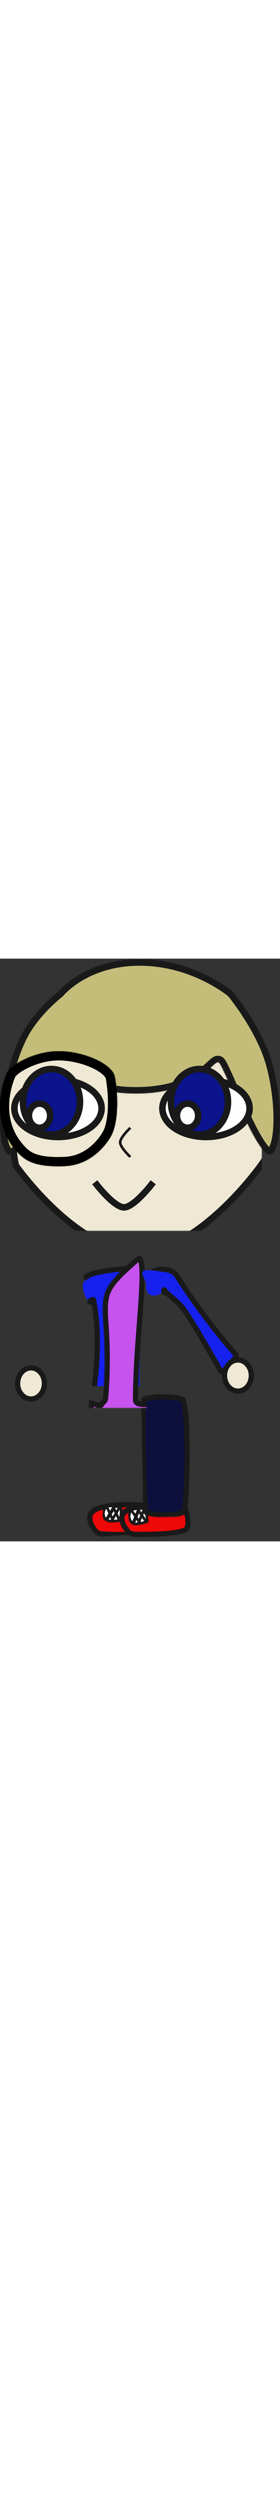 
<svg width="100px" height="890px" viewBox="-6483 -1704 429 890" version="1.1" xmlns="http://www.w3.org/2000/svg" xmlns:xlink="http://www.w3.org/1999/xlink">
    <rect x="-6483" y="-1704" width="429" height="890" fill="#333333" stroke="none"/>
    <!-- Generator: Sketch 42 (36781) - http://www.bohemiancoding.com/sketch -->
    <desc>Created with Sketch.</desc>
    <defs>
        <path d="M13.275,9.156 C36.333,-1.87 97.601,8.027 97.601,8.027 C101.967,8.651 106.417,12.629 107.395,16.925 C107.395,16.925 115.134,42.26 105.507,53.263 C95.881,64.266 21.207,54.234 21.207,54.234 C16.826,53.698 11.363,50.244 9.21,46.387 C9.21,46.387 -9.783,20.183 13.275,9.156 Z" id="path-1"></path>
        <mask id="mask-2" maskContentUnits="userSpaceOnUse" maskUnits="objectBoundingBox" x="0" y="0" width="108.487" height="54.474" fill="white">
            <use xlink:href="#path-1"></use>
        </mask>
        <path d="M4.624,3.953 C10.22,-2.558 21.413,-2.558 27.009,3.953 C32.606,10.465 27.009,30 27.009,30 L4.624,30 C4.624,30 -0.972,10.465 4.624,3.953 Z" id="path-3"></path>
        <mask id="mask-4" maskContentUnits="userSpaceOnUse" maskUnits="objectBoundingBox" x="0" y="0" width="27.36" height="30.93" fill="white">
            <use xlink:href="#path-3"></use>
        </mask>
        <path d="M167.004,222.119 C178.901,214.761 227.191,214.772 232.007,222.119 C236.823,229.465 236.267,398.337 232.007,405.426 C227.747,412.514 172.957,416.079 167.004,405.426 C161.05,394.773 155.106,229.476 167.004,222.119 Z" id="path-5"></path>
        <mask id="mask-6" maskContentUnits="userSpaceOnUse" maskUnits="objectBoundingBox" x="0" y="0" width="75.281" height="195.54" fill="white">
            <use xlink:href="#path-5"></use>
        </mask>
        <path d="M12.009,5.532 C35.067,-5.495 96.334,4.403 96.334,4.403 C100.701,5.026 105.151,9.004 106.128,13.3 C106.128,13.3 113.867,38.635 104.241,49.638 C94.614,60.642 19.94,50.61 19.94,50.61 C15.56,50.073 10.097,46.619 7.944,42.763 C7.944,42.763 -11.049,16.558 12.009,5.532 Z" id="path-7"></path>
        <mask id="mask-8" maskContentUnits="userSpaceOnUse" maskUnits="objectBoundingBox" x="0" y="0" width="108.487" height="54.474" fill="white">
            <use xlink:href="#path-7"></use>
        </mask>
        <path d="M4.624,3.953 C10.22,-2.558 21.413,-2.558 27.009,3.953 C32.606,10.465 27.009,30 27.009,30 L4.624,30 C4.624,30 -0.972,10.465 4.624,3.953 Z" id="path-9"></path>
        <mask id="mask-10" maskContentUnits="userSpaceOnUse" maskUnits="objectBoundingBox" x="0" y="0" width="27.36" height="30.93" fill="white">
            <use xlink:href="#path-9"></use>
        </mask>
        <path d="M9.29,6.119 C21.188,-0.972 69.477,-0.961 74.293,6.119 C79.109,13.2 78.553,175.957 74.293,182.789 C70.033,189.621 15.244,193.056 9.29,182.789 C3.336,172.521 -2.608,13.21 9.29,6.119 Z" id="path-11"></path>
        <mask id="mask-12" maskContentUnits="userSpaceOnUse" maskUnits="objectBoundingBox" x="0" y="0" width="75.281" height="188.459" fill="white">
            <use xlink:href="#path-11"></use>
        </mask>
        <path d="M86.458,53.905 C76.605,33.559 251.577,25.117 225.722,50.041 C192.86,81.72 248.192,220.563 257.866,238.825 C267.539,257.086 89.417,259.237 94.426,241.766 C100.637,220.1 114.586,111.989 86.458,53.905 Z" id="path-13"></path>
        <mask id="mask-14" maskContentUnits="userSpaceOnUse" maskUnits="objectBoundingBox" x="0" y="0" width="172.19" height="219.073" fill="white">
            <use xlink:href="#path-13"></use>
        </mask>
        <path d="M100.033,244.975 C96.099,244.768 105.402,240.987 105.739,237.818 C105.908,236.232 110.669,189.062 106.87,132.252 C103.073,75.472 102.709,69.051 155.593,22.84 C185,-2.856 159.553,132.997 159.795,240.245 C159.814,248.63 243.981,234.723 245.887,235.17 C247.794,235.617 255.727,254.774 252.624,258.405 C249.522,262.036 234.486,271.895 162.834,271.895 C91.182,271.895 77.902,265.301 81.196,265.719 C84.491,266.136 83.387,245.376 84.797,240.168 C84.95,239.601 103.361,245.151 100.033,244.975 Z" id="path-15"></path>
        <mask id="mask-16" maskContentUnits="userSpaceOnUse" maskUnits="objectBoundingBox" x="0" y="0" width="172.596" height="252.223" fill="white">
            <use xlink:href="#path-15"></use>
        </mask>
        <path d="M175.718,28.837 C174.486,30.253 174.976,28.019 177.52,27.576 C180.064,27.133 207.192,10.18 214.886,19.163 C222.58,28.146 208.052,55.771 207.147,59.042 C206.241,62.314 208.391,59.833 208.391,59.833 C208.391,59.833 154.427,76.142 148.651,70.809 C142.875,65.476 176.951,27.421 175.718,28.837 Z" id="path-17"></path>
        <mask id="mask-18" maskContentUnits="userSpaceOnUse" maskUnits="objectBoundingBox" x="0" y="0" width="69.134" height="55.338" fill="white">
            <use xlink:href="#path-17"></use>
        </mask>
        <path d="M275.774,42.005 C278.525,39.122 281.737,35.614 283.549,33.917 C293.811,24.304 290.074,27.893 292.774,31.005 C318.944,61.162 302.487,187.345 304.774,196.005 C306.228,201.51 262.107,210.418 262.631,207.911 C277.438,137.01 257.817,65.236 275.774,42.005 Z" id="path-19"></path>
        <mask id="mask-20" maskContentUnits="userSpaceOnUse" maskUnits="objectBoundingBox" x="0" y="0" width="45.177" height="180.66" fill="white">
            <use xlink:href="#path-19"></use>
        </mask>
        <path d="M21.297,169.445 C24.036,167.046 33.229,126.571 76.464,89.93 C112.786,59.147 180.029,38.265 219.898,37.744 C264.728,37.159 333.853,64.331 368.547,99.074 C401.435,132.009 401.006,165.282 404.019,169.445 C415.735,185.631 417.359,289.315 411.83,306.13 C409.132,314.332 310.56,450.249 217.204,453.313 C119.181,456.53 26.107,326.549 21.297,320.518 C11.905,308.742 10.61,178.801 21.297,169.445 Z" id="path-21"></path>
        <mask id="mask-22" maskContentUnits="userSpaceOnUse" maskUnits="objectBoundingBox" x="0" y="0" width="401.123" height="415.637" fill="white">
            <use xlink:href="#path-21"></use>
        </mask>
        <path d="M89.319,50.378 C89.319,50.378 129.064,0.875 213.964,0.875 C298.865,0.875 356.764,50.378 356.764,50.378 C356.764,50.378 391.396,92.172 410.379,139.621 C431.316,191.953 436.001,280.283 417.196,297.889 C397.437,316.389 343.444,163.76 335.159,158.69 C326.796,153.574 307.109,206.164 208.082,206.164 C109.055,206.164 110.369,151.21 99.12,164.851 C87.378,179.091 33.252,320.347 10.885,297.889 C-12.133,274.777 4.053,169.574 34.258,113.687 C53.605,77.889 89.319,50.378 89.319,50.378 Z" id="path-23"></path>
        <mask id="mask-24" maskContentUnits="userSpaceOnUse" maskUnits="objectBoundingBox" x="0" y="0" width="429" height="299.428" fill="white">
            <use xlink:href="#path-23"></use>
        </mask>
        <path d="M10.711,33.104 C16.296,21.003 52.545,3.12307181e-15 90.036,0 C127.528,0 172.453,19.154 175.943,39.47 C182.443,77.295 179.333,111.937 170.481,128.595 C167.15,134.864 144.522,173.467 99.052,175.274 C51.071,177.18 37.255,165.629 25.732,152.786 C-17.02,105.138 5.125,45.204 10.711,33.104 Z" id="path-25"></path>
        <mask id="mask-26" maskContentUnits="userSpaceOnUse" maskUnits="objectBoundingBox" x="0" y="0" width="179.408" height="175.481" fill="white">
            <use xlink:href="#path-25"></use>
        </mask>
        <path d="M144.749,50.929 C144.749,50.929 174.624,40.743 205.16,40.743 C235.697,40.743 266.284,50.929 266.284,50.929 L266.284,90.398 C266.284,90.398 234.413,68.754 204.359,68.754 C174.304,68.754 144.749,90.398 144.749,90.398 L144.749,50.929 Z" id="path-27"></path>
        <mask id="mask-28" maskContentUnits="userSpaceOnUse" maskUnits="objectBoundingBox" x="0" y="0" width="121.535" height="49.655" fill="white">
            <use xlink:href="#path-27"></use>
        </mask>
        <path d="M10.711,33.104 C16.296,21.003 52.545,3.12307181e-15 90.036,0 C127.528,0 172.453,19.154 175.943,39.47 C182.443,77.295 179.333,111.937 170.481,128.595 C167.15,134.864 144.522,173.467 99.052,175.274 C51.071,177.18 37.255,165.629 25.732,152.786 C-17.02,105.138 5.125,45.204 10.711,33.104 Z" id="path-29"></path>
        <mask id="mask-30" maskContentUnits="userSpaceOnUse" maskUnits="objectBoundingBox" x="0" y="0" width="179.408" height="175.481" fill="white">
            <use xlink:href="#path-29"></use>
        </mask>
        <path d="M237.394,33.104 C242.979,21.003 279.228,3.12307181e-15 316.719,0 C354.211,0 399.136,19.154 402.627,39.47 C409.126,77.295 406.016,111.937 397.164,128.595 C393.833,134.864 371.205,173.467 325.735,175.274 C277.754,177.18 263.938,165.629 252.415,152.786 C209.663,105.138 231.808,45.204 237.394,33.104 Z" id="path-31"></path>
        <mask id="mask-32" maskContentUnits="userSpaceOnUse" maskUnits="objectBoundingBox" x="0" y="0" width="179.408" height="175.481" fill="white">
            <use xlink:href="#path-31"></use>
        </mask>
    </defs>
    <g id="Group-3" stroke="none" stroke-width="1" fill="none" fill-rule="evenodd" transform="translate(-6483, -1704)">
        <g id="Group-27" transform="translate(206.5, 662) scale(-1, 1) translate(-206.5, -662) translate(27, 434)">
            <ellipse id="Oval-5" stroke="#191919" stroke-width="8" fill="#EFE8D4" transform="translate(338.48, 214.774) scale(-1, 1) translate(-338.48, -214.774) " cx="338.48" cy="214.774" rx="20.52" ry="23.774"></ellipse>
            <g id="Group-12" transform="translate(197.5, 423.5) scale(-1, 1) translate(-197.5, -423.5) translate(141, 392)" stroke="#191919">
                <use id="Rectangle-9" mask="url(#mask-2)" stroke-width="16" fill="#EF0808" transform="translate(56.096, 31.182) rotate(-4) translate(-56.096, -31.182) " xlink:href="#path-1"></use>
                <g id="Group-19" transform="translate(40.112, 21.519) rotate(3) translate(-40.112, -21.519) translate(24.112, 7.019)">
                    <use id="Rectangle-10" mask="url(#mask-4)" stroke-width="8" fill="#FEFEFE" transform="translate(15.817, 14.535) rotate(-91) translate(-15.817, -14.535) " xlink:href="#path-3"></use>
                    <path d="M4.636,8.633 L22.479,18.17" id="Line" stroke-width="5" stroke-linecap="square" transform="translate(13.557, 13.402) rotate(-90) translate(-13.557, -13.402) "></path>
                    <path d="M11.547,10.074 L30.407,20.155" id="Line" stroke-width="4" stroke-linecap="square" transform="translate(20.977, 15.115) rotate(-90) translate(-20.977, -15.115) "></path>
                    <path d="M3.146,9.528 L20.989,19.065" id="Line" stroke-width="4" stroke-linecap="square" transform="translate(12.067, 14.297) scale(-1, 1) rotate(-90) translate(-12.067, -14.297) "></path>
                    <path d="M12.733,9.36 L31.593,19.441" id="Line" stroke-width="4" stroke-linecap="square" transform="translate(22.163, 14.4) scale(-1, 1) rotate(-90) translate(-22.163, -14.4) "></path>
                </g>
            </g>
            <use id="Rectangle-16" stroke="#191919" mask="url(#mask-6)" stroke-width="16" fill="#0D103C" xlink:href="#path-5"></use>
            <g id="Group-13" transform="translate(148.51, 422.535) scale(-1, 1) rotate(-6) translate(-148.51, -422.535) translate(93.51, 395.035)" stroke="#191919">
                <use id="Rectangle-9" mask="url(#mask-8)" stroke-width="16" fill="#EF0808" xlink:href="#path-7"></use>
                <g id="Group-19" transform="translate(13.67, 5.2)">
                    <use id="Rectangle-10" mask="url(#mask-10)" stroke-width="8" fill="#FEFEFE" transform="translate(15.817, 14.535) rotate(-91) translate(-15.817, -14.535) " xlink:href="#path-9"></use>
                    <path d="M4.636,8.633 L22.479,18.17" id="Line" stroke-width="5" stroke-linecap="square" transform="translate(13.557, 13.402) rotate(-90) translate(-13.557, -13.402) "></path>
                    <path d="M11.547,10.074 L30.407,20.155" id="Line" stroke-width="4" stroke-linecap="square" transform="translate(20.977, 15.115) rotate(-90) translate(-20.977, -15.115) "></path>
                    <path d="M3.146,9.528 L20.989,19.065" id="Line" stroke-width="4" stroke-linecap="square" transform="translate(12.067, 14.297) scale(-1, 1) rotate(-90) translate(-12.067, -14.297) "></path>
                    <path d="M12.733,9.36 L31.593,19.441" id="Line" stroke-width="4" stroke-linecap="square" transform="translate(22.163, 14.4) scale(-1, 1) rotate(-90) translate(-22.163, -14.4) "></path>
                </g>
            </g>
            <g id="Group-18" transform="translate(132.917, 325.676) scale(-1, 1) translate(-132.917, -325.676) translate(92.917, 230.296)" stroke="#191919" stroke-width="16" fill="#0D103C">
                <use id="Rectangle-16" mask="url(#mask-12)" transform="translate(40.059, 95.035) scale(-1, 1) rotate(1) translate(-40.059, -95.035) " xlink:href="#path-11"></use>
            </g>
            <use id="Combined-Shape" stroke="#191919" mask="url(#mask-14)" stroke-width="16" fill="#1521EE" transform="translate(172.151, 144.226) scale(-1, 1) translate(-172.151, -144.226) " xlink:href="#path-13"></use>
            <use id="Rectangle-8" stroke="#191919" mask="url(#mask-16)" stroke-width="16" fill="#C653ED" transform="translate(167.038, 145.783) scale(-1, 1) translate(-167.038, -145.783) " xlink:href="#path-15"></use>
            <g id="Group-6" transform="translate(91.5, 127.5) scale(-1, 1) translate(-91.5, -127.5) translate(0, 28)">
                <path d="M94.975,-4.312 C91.139,0.352 95.313,46.645 92.349,64.952 C89.327,83.615 57.749,172.686 57.749,172.686 C57.014,174.77 58.211,176.457 60.419,176.455 L87.597,176.431 C89.807,176.428 91.814,174.648 92.092,172.467 C92.092,172.467 99.623,106.359 123.254,27.325 C128.46,9.912 105.602,-11.372 94.975,-4.312 Z" id="Rectangle-16" stroke="#191919" stroke-width="8" fill="#1521EE" transform="translate(90.773, 85.377) rotate(-49) translate(-90.773, -85.377) "></path>
                <ellipse id="Oval-5" stroke="#191919" stroke-width="8" fill="#EFE8D4" cx="161.52" cy="174.774" rx="20.52" ry="23.774"></ellipse>
                <path d="M31.964,51.94 C44.777,53.313 46.542,46.709 46.542,35.374 C46.542,24.039 64.647,10.85 34.736,14.85 C6.786,18.587 17.896,22.126 17.896,33.462 C17.896,44.797 26.346,51.339 31.964,51.94 Z" id="Oval" stroke="#1521EE" fill="#1521EE" transform="translate(33.844, 33.119) scale(-1, 1) rotate(1) translate(-33.844, -33.119) "></path>
                <ellipse id="Oval-2" stroke="#191919" fill="#191919" transform="translate(49.314, 46.189) rotate(-23) translate(-49.314, -46.189) " cx="49.314" cy="46.189" rx="4.535" ry="6"></ellipse>
            </g>
            <use id="Rectangle-6" stroke="#191919" mask="url(#mask-18)" stroke-width="16" fill="#EFE8D4" transform="translate(182.558, 44.211) scale(-1, 1) rotate(-45) translate(-182.558, -44.211) " xlink:href="#path-17"></use>
            <use id="Rectangle" stroke="#191919" mask="url(#mask-20)" stroke-width="16" fill="#1521EE" transform="translate(285.214, 118.016) scale(-1, 1) rotate(31) translate(-285.214, -118.016) " xlink:href="#path-19"></use>
            <path d="M253.135,79.714 C263.391,63.06 248.673,86.579 259.525,84.339 C270.376,82.1 255.011,49.572 244.764,51.572 C234.517,53.572 221.292,62.268 221.292,63.895 C221.292,65.523 242.879,96.368 253.135,79.714 Z" id="Oval-3" stroke="#1521EE" fill="#1521EE" transform="translate(242.266, 68.058) rotate(48) translate(-242.266, -68.058) "></path>
            <path d="M245.5,94 C249.09,94 252.024,94.924 252,89 C251.976,83.076 249.09,84 245.5,84 C241.91,84 239,86.239 239,89 C239,91.761 241.91,94 245.5,94 Z" id="Oval-4" stroke="#191919" fill="#191919" transform="translate(245.5, 89) scale(-1, 1) rotate(-18) translate(-245.5, -89) "></path>
        </g>
        <g id="Group-29">
            <use id="Rectangle-4" stroke="#191919" mask="url(#mask-22)" stroke-width="20" fill="#EFE8D4" xlink:href="#path-21"></use>
            <use id="Rectangle-3" stroke="#191919" mask="url(#mask-24)" stroke-width="20" fill="#C4BD7A" xlink:href="#path-23"></use>
            <g id="Group-7" transform="translate(0, 141.506)" stroke="#000000">
                <use id="Rectangle-8" mask="url(#mask-26)" stroke-width="28" fill="#EFE8D4" xlink:href="#path-25"></use>
                <use id="Rectangle-9" mask="url(#mask-28)" stroke-width="2" fill="#000000" xlink:href="#path-27"></use>
                <use id="Rectangle-8" mask="url(#mask-30)" stroke-width="28" fill="#EFE8D4" xlink:href="#path-29"></use>
                <use id="Rectangle-8" mask="url(#mask-32)" stroke-width="28" fill="#EFE8D4" transform="translate(316.387, 87.74) scale(-1, 1) translate(-316.387, -87.74) " xlink:href="#path-31"></use>
            </g>
            <path d="M148.311,345.512 C148.311,345.512 175.132,379.886 189.986,379.886 C204.84,379.886 231.66,345.512 231.66,345.512" id="Line" stroke="#191919" stroke-width="10" stroke-linecap="square"></path>
            <path d="M170.374,273.579 C170.374,273.579 183.784,287.73 191.211,287.73 C198.639,287.73 212.049,273.579 212.049,273.579" id="Line" stroke="#191919" stroke-width="4" stroke-linecap="square" transform="translate(191.211, 280.655) scale(1, -1) rotate(90) translate(-191.211, -280.655) "></path>
            <g id="Group-26" transform="translate(22, 168)" stroke="#191919" stroke-width="10">
                <ellipse id="Oval" fill="#FEFEFE" cx="66.864" cy="60.722" rx="66.801" ry="43.678"></ellipse>
                <ellipse id="Oval-2" fill="#0B138D" cx="56.873" cy="50.755" rx="43.678" ry="50.127"></ellipse>
                <ellipse id="Oval-3" fill="#FEFEFE" cx="38.602" cy="71.862" rx="16.272" ry="18.468"></ellipse>
            </g>
            <g id="Group-25" transform="translate(248, 168)" stroke="#191919" stroke-width="10">
                <ellipse id="Oval" fill="#FEFEFE" cx="67.621" cy="60.722" rx="66.801" ry="43.678"></ellipse>
                <ellipse id="Oval-2" fill="#0B138D" cx="57.63" cy="50.755" rx="43.678" ry="50.127"></ellipse>
                <ellipse id="Oval-3" fill="#FEFEFE" cx="39.359" cy="71.862" rx="16.272" ry="18.468"></ellipse>
            </g>
        </g>
    </g>
</svg>